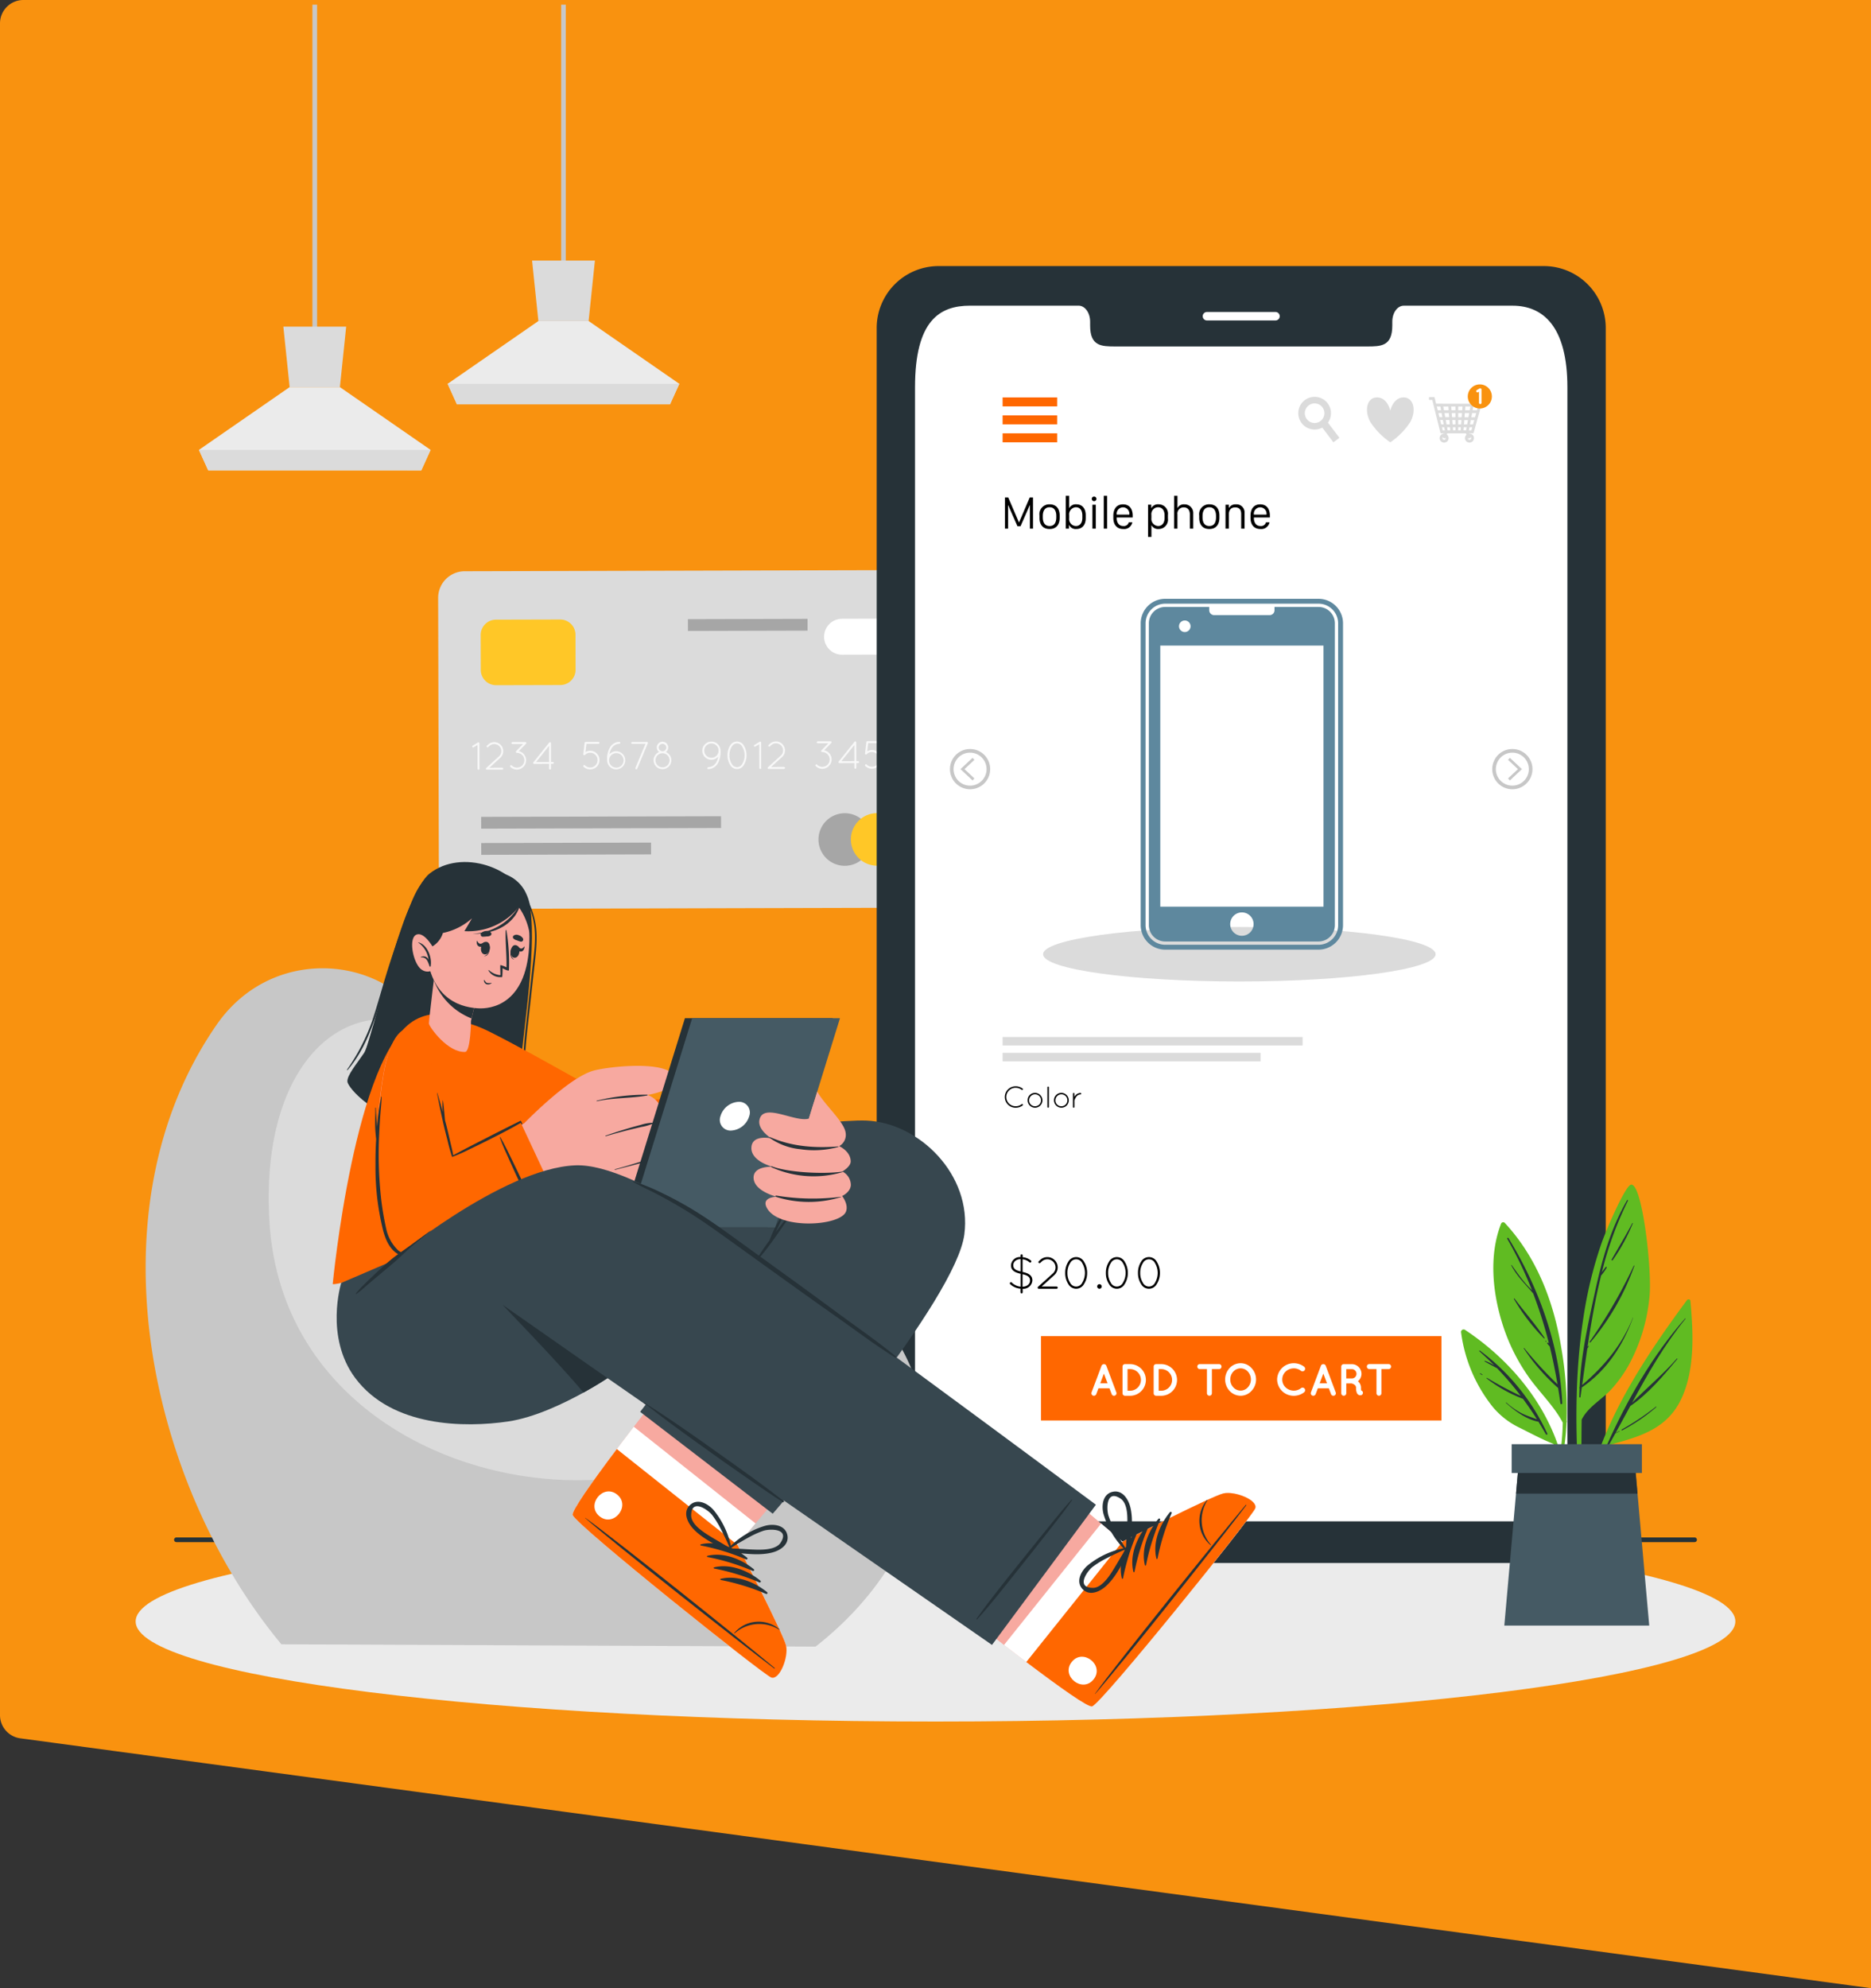 <svg xmlns="http://www.w3.org/2000/svg" xmlns:xlink="http://www.w3.org/1999/xlink" width="400" height="425" viewBox="0 0 400 425"><rect x="0" y="0" width="400" height="425" fill="#333333" stroke="none"/><defs><radialGradient id="a" cx="0.25" cy="0.75" r="0.5" gradientTransform="translate(0.002 0) rotate(90)" gradientUnits="objectBoundingBox"><stop offset="0.339" stop-color="#ffbd69"/><stop offset="1" stop-color="#f9920f"/></radialGradient></defs><path d="M0,5A5,5,0,0,1,5,0H400V425L4.331,371.585A5,5,0,0,1,0,366.63Z" fill="url(#a)"/><path d="M67.794,72.3h-1V1h1Z" fill="#c7c7c7"/><path d="M92.059,96.17l-1.992,4.377H44.515L42.529,96.17l19.393-13.42H72.665Z" fill="#ebebeb"/><path d="M74.011,69.819l-1.345,12.93H61.922l-1.345-12.93Z" fill="#dbdbdb"/><path d="M92.056,96.171l-1.992,4.378H44.513l-1.986-4.378Z" fill="#dbdbdb"/><path d="M120.967,58.179h-1V1h1Z" fill="#c7c7c7"/><path d="M145.232,82.046l-1.992,4.378H97.689L95.7,82.046,115.1,68.626h10.746Z" fill="#ebebeb"/><path d="M127.185,55.7l-1.346,12.93H115.1L113.751,55.7Z" fill="#dbdbdb"/><path d="M145.23,82.048l-1.991,4.378H97.687L95.7,82.048Z" fill="#dbdbdb"/><path d="M201.658,127.534l.155,60.371a6.11,6.11,0,0,1-6.091,6.129l-95.774.248a6.109,6.109,0,0,1-6.122-6.1l-.156-60.371a5.685,5.685,0,0,1,5.672-5.7l96.615-.251a5.686,5.686,0,0,1,5.7,5.67Z" fill="#dbdbdb"/><path d="M186.227,179.437a5.622,5.622,0,1,1-1.658-3.967A5.614,5.614,0,0,1,186.227,179.437Z" fill="#a6a6a6"/><path d="M193.152,179.419a5.622,5.622,0,1,1-1.657-3.969A5.62,5.62,0,0,1,193.152,179.419Z" fill="#ffc727"/><path d="M119.758,132.427l-13.731.035a3.271,3.271,0,0,0-3.262,3.278l.02,7.468a3.268,3.268,0,0,0,3.278,3.26l13.731-.035a3.269,3.269,0,0,0,3.261-3.278l-.019-7.468A3.269,3.269,0,0,0,119.758,132.427Z" fill="#ffc727"/><path d="M189.205,139.929l-9.171.024a3.841,3.841,0,1,1-.021-7.682l9.171-.026a3.842,3.842,0,0,1,.021,7.684Z" fill="#fff"/><path d="M102.082,159.249l-.83.489a.214.214,0,0,1-.1.034.207.207,0,0,1-.177-.1.205.205,0,0,1-.028-.076.18.18,0,0,1,.006-.08.2.2,0,0,1,.037-.072.2.2,0,0,1,.063-.049l1.132-.692a.211.211,0,0,1,.154-.015.208.208,0,0,1,.124.093.254.254,0,0,1,.026.151l.014,5.4a.205.205,0,0,1-.058.144.2.2,0,0,1-.066.044.208.208,0,0,1-.078.015.2.2,0,0,1-.2-.2Z" fill="#f8f8f8"/><path d="M103.942,164.166l2.74-2.485a1.528,1.528,0,0,0,.369-.51,1.509,1.509,0,0,0-1.384-2.116,1.532,1.532,0,0,0-1.024.389l-.285.262a.2.2,0,0,1-.142.047.2.2,0,0,1-.136-.062.2.2,0,0,1,0-.279l.286-.269a1.972,1.972,0,0,1,1.3-.5,1.922,1.922,0,0,1,1.76,2.69,1.954,1.954,0,0,1-.462.65l-2.347,2.131,2.781-.007a.206.206,0,0,1,0,.411l-3.276.008h-.033a.2.2,0,0,1-.083-.012.19.19,0,0,1-.069-.046.221.221,0,0,1-.058-.153A.217.217,0,0,1,103.942,164.166Z" fill="#f8f8f8"/><path d="M112.442,158.995l-1.516,1.567a2,2,0,0,1-.4,3.948,1.956,1.956,0,0,1-1.4-.584.2.2,0,0,1-.051-.068.2.2,0,0,1-.019-.081.21.21,0,0,1,.014-.083.218.218,0,0,1,.046-.07.221.221,0,0,1,.07-.047.213.213,0,0,1,.083-.014.2.2,0,0,1,.082.019.2.2,0,0,1,.067.049,1.574,1.574,0,1,0,1.111-2.691.216.216,0,0,1-.094-.022.232.232,0,0,1-.075-.061h-.007a.189.189,0,0,1-.047-.069.206.206,0,0,1,0-.164.181.181,0,0,1,.047-.069l1.457-1.507-2.251,0a.21.21,0,0,1-.21-.21.208.208,0,0,1,.21-.21l2.747-.007a.224.224,0,0,1,.081.015.21.21,0,0,1,.068.046.2.2,0,0,1,.046.068.205.205,0,0,1,.016.081.169.169,0,0,1-.025.093A.177.177,0,0,1,112.442,158.995Z" fill="#f8f8f8"/><path d="M117.39,163.287l-3.184.008h-.026a.175.175,0,0,1-.125-.042.18.18,0,0,1-.053-.06.21.21,0,0,1-.024-.077.193.193,0,0,1,.01-.079.184.184,0,0,1,.04-.069l3.392-4.242.008-.008a.19.19,0,0,1,.06-.053.209.209,0,0,1,.077-.024.2.2,0,0,1,.08.01.21.21,0,0,1,.069.041.252.252,0,0,1,.067.1c0,.017.009.025.009.034v.025l.01,4.031h.395a.2.2,0,1,1,0,.4H117.8V164.3a.207.207,0,0,1-.206.193.206.206,0,0,1-.141-.056.211.211,0,0,1-.065-.137Zm0-.4-.009-3.444-2.771,3.451Z" fill="#f8f8f8"/><path d="M124.759,163.894a.222.222,0,0,1-.046-.067.205.205,0,0,1-.017-.08.209.209,0,0,1,.063-.147.221.221,0,0,1,.07-.047.21.21,0,0,1,.232.047,1.576,1.576,0,1,0,0-2.226.206.206,0,0,1-.067.046.2.2,0,0,1-.08.016.2.2,0,0,1-.08-.016.206.206,0,0,1-.067-.046.131.131,0,0,1-.051-.067V161.3a.041.041,0,0,1-.007-.011.032.032,0,0,1,0-.014.167.167,0,0,1-.008-.067.353.353,0,0,0,.008-.042l.279-2.369a.183.183,0,0,1,.021-.089.19.19,0,0,1,.062-.067.2.2,0,0,1,.135-.05l2.739-.007a.188.188,0,0,1,.081.015.218.218,0,0,1,.068.045.2.2,0,0,1,.045.068.205.205,0,0,1,.016.081.188.188,0,0,1-.014.081.2.2,0,0,1-.045.07.21.21,0,0,1-.15.06l-2.563.006-.205,1.748a1.981,1.981,0,0,1,2.986,1.714,1.97,1.97,0,0,1-.575,1.413,2.039,2.039,0,0,1-1.41.582,1.981,1.981,0,0,1-.764-.145A2.008,2.008,0,0,1,124.759,163.894Z" fill="#f8f8f8"/><path d="M130.349,159.864a2.388,2.388,0,0,1,2.055-1.282.205.205,0,0,1,.211.192.221.221,0,0,1-.2.22,1.99,1.99,0,0,0-1.712,1.07,3.856,3.856,0,0,0-.417,1.177,1.934,1.934,0,1,1-.483,1.346,2.814,2.814,0,0,1-.018-.389A4.851,4.851,0,0,1,130.349,159.864Zm-.136,2.688a.443.443,0,0,0,.017.108.134.134,0,0,1-.007.06,1.55,1.55,0,1,0-.01-.2Z" fill="#f8f8f8"/><path d="M135.835,164.159,138,159l-2.84.007a.2.2,0,0,1,0-.4l3.108-.009a.225.225,0,0,1,.126.008.222.222,0,0,1,.11.125.206.206,0,0,1,.017.068.174.174,0,0,1-.033.11l-2.263,5.415a.2.2,0,0,1-.073.089.21.21,0,0,1-.111.037.163.163,0,0,1-.084-.017.22.22,0,0,1-.11-.111A.224.224,0,0,1,135.835,164.159Z" fill="#f8f8f8"/><path d="M141.629,158.55a1.222,1.222,0,0,1,1.168.839,1.22,1.22,0,0,1-.44,1.368,1.9,1.9,0,1,1-1.453,0,1.241,1.241,0,0,1-.49-.99,1.213,1.213,0,0,1,.092-.465,1.215,1.215,0,0,1,.657-.659A1.222,1.222,0,0,1,141.629,158.55Zm.014,5.476a1.5,1.5,0,0,0,1.471-1.8,1.5,1.5,0,0,0-.413-.769,1.5,1.5,0,0,0-2.565,1.071,1.483,1.483,0,0,0,.114.576,1.5,1.5,0,0,0,.816.812A1.519,1.519,0,0,0,141.643,164.026Zm-.009-3.423a.837.837,0,0,0,.821-.833.819.819,0,0,0-1.634,0,.83.83,0,0,0,.813.825Z" fill="#f8f8f8"/><path d="M152.081,158.523a1.931,1.931,0,0,1,1.937,1.712c.009.016.009.025.017.042.009.159.018.327.018.5a4.869,4.869,0,0,1-.556,2.345,2.434,2.434,0,0,1-2.055,1.282h-.009a.187.187,0,0,1-.078-.011.206.206,0,0,1-.068-.041.2.2,0,0,1-.047-.064.2.2,0,0,1-.018-.077.215.215,0,0,1,.057-.15.209.209,0,0,1,.145-.068,2,2,0,0,0,1.712-1.072,3.73,3.73,0,0,0,.417-1.176,1.947,1.947,0,0,1-3.238-.469,1.946,1.946,0,0,1,1.767-2.753Zm1.543,1.927a1.534,1.534,0,0,0-1.832-1.5,1.534,1.534,0,1,0,.886,2.924,1.523,1.523,0,0,0,.945-1.419Z" fill="#f8f8f8"/><path d="M155.53,161.454a3.727,3.727,0,0,1,.557-2.059,1.666,1.666,0,0,1,2.94-.008,3.821,3.821,0,0,1,.577,2.056,3.769,3.769,0,0,1-.567,2.051,1.659,1.659,0,0,1-2.939.008A3.691,3.691,0,0,1,155.53,161.454Zm.411,0a3.333,3.333,0,0,0,.5,1.821,1.262,1.262,0,0,0,.463.514,1.252,1.252,0,0,0,1.789-.519,3.547,3.547,0,0,0-.01-3.645,1.251,1.251,0,0,0-2.251.005,3.324,3.324,0,0,0-.491,1.822Z" fill="#f8f8f8"/><path d="M162.315,159.093l-.83.489a.2.2,0,0,1-.1.033.191.191,0,0,1-.1-.026.2.2,0,0,1-.075-.073.189.189,0,0,1-.028-.076.2.2,0,0,1,.042-.152.2.2,0,0,1,.063-.05l1.133-.691a.211.211,0,0,1,.154-.016.217.217,0,0,1,.123.093.235.235,0,0,1,.025.151l.014,5.4a.194.194,0,0,1-.057.143.2.2,0,0,1-.065.044.208.208,0,0,1-.078.015.2.2,0,0,1-.142-.059.2.2,0,0,1-.061-.141Z" fill="#f8f8f8"/><path d="M164.174,164.01l2.741-2.485a1.537,1.537,0,0,0,.369-.51,1.517,1.517,0,0,0-2.408-1.728l-.285.261a.195.195,0,0,1-.145.058.192.192,0,0,1-.078-.017.188.188,0,0,1-.065-.046.2.2,0,0,1-.043-.067.215.215,0,0,1-.013-.079.191.191,0,0,1,.019-.078.2.2,0,0,1,.047-.064l.285-.27a1.968,1.968,0,0,1,1.3-.5,1.923,1.923,0,0,1,1.3,3.339l-2.346,2.131,2.779-.007a.205.205,0,0,1,.194.205.208.208,0,0,1-.056.142.205.205,0,0,1-.138.064l-3.276.009h-.033a.2.2,0,0,1-.083-.012.2.2,0,0,1-.069-.047.219.219,0,0,1,.006-.3Z" fill="#f8f8f8"/><path d="M177.713,158.827l-1.517,1.565a1.986,1.986,0,0,1,1.009,3.358,2,2,0,0,1-1.41.592,1.965,1.965,0,0,1-1.4-.585.211.211,0,0,1-.05-.068.206.206,0,0,1-.02-.081.2.2,0,0,1,.015-.083.2.2,0,0,1,.046-.07.21.21,0,0,1,.152-.061.209.209,0,0,1,.15.069,1.574,1.574,0,1,0,1.11-2.691.216.216,0,0,1-.168-.084h-.009a.2.2,0,0,1-.046-.069.211.211,0,0,1-.017-.082.206.206,0,0,1,.017-.081.218.218,0,0,1,.046-.07l1.459-1.507-2.252.006a.21.21,0,0,1-.21-.21.208.208,0,0,1,.21-.21l2.746-.007a.22.22,0,0,1,.081.015.228.228,0,0,1,.069.045.211.211,0,0,1,.045.069.2.2,0,0,1,.016.08.169.169,0,0,1-.025.093A.191.191,0,0,1,177.713,158.827Z" fill="#f8f8f8"/><path d="M182.66,163.113l-3.183.009h-.026a.185.185,0,0,1-.126-.042.192.192,0,0,1-.076-.137.2.2,0,0,1,.009-.08.211.211,0,0,1,.041-.069l3.391-4.241.009-.009a.192.192,0,0,1,.061-.052.191.191,0,0,1,.224.027.266.266,0,0,1,.068.1c0,.017.008.025.008.033v.026l.011,4.032h.394a.2.2,0,0,1,.143.059.2.2,0,0,1,0,.284.2.2,0,0,1-.143.06h-.394v1.007a.2.2,0,0,1-.017.079.2.2,0,0,1-.046.066.2.2,0,0,1-.067.043.194.194,0,0,1-.079.014.2.2,0,0,1-.142-.059.2.2,0,0,1-.06-.141Zm0-.4-.009-3.443-2.771,3.45Z" fill="#f8f8f8"/><path d="M184.994,163.737a.2.2,0,0,1-.064-.147.2.2,0,0,1,.017-.08.208.208,0,0,1,.047-.067.214.214,0,0,1,.069-.046.21.21,0,0,1,.082-.016.2.2,0,0,1,.081.016.218.218,0,0,1,.07.046,1.574,1.574,0,1,0-.006-2.225.191.191,0,0,1-.067.046.194.194,0,0,1-.159,0,.192.192,0,0,1-.067-.046.128.128,0,0,1-.051-.066v-.009a.028.028,0,0,1-.008-.011.034.034,0,0,1,0-.014.154.154,0,0,1-.009-.067.313.313,0,0,0,.009-.042l.279-2.369a.177.177,0,0,1,.084-.156.188.188,0,0,1,.134-.05l2.738-.008a.229.229,0,0,1,.082.015.21.21,0,0,1,.068.046.2.2,0,0,1,.046.068.2.2,0,0,1,.015.081.185.185,0,0,1-.014.081.188.188,0,0,1-.045.069.19.19,0,0,1-.069.046.2.2,0,0,1-.081.014l-2.562.007-.206,1.747a1.992,1.992,0,0,1,1-.271,1.992,1.992,0,0,1,1.412,3.4,2.04,2.04,0,0,1-1.41.584,1.99,1.99,0,0,1-1.413-.573Z" fill="#f8f8f8"/><path d="M190.584,159.708a2.385,2.385,0,0,1,2.054-1.282.2.2,0,0,1,.145.054.206.206,0,0,1,.066.139.219.219,0,0,1-.2.219,1.989,1.989,0,0,0-1.712,1.071,3.8,3.8,0,0,0-.417,1.177,1.933,1.933,0,1,1-.484,1.344,2.809,2.809,0,0,1-.018-.389A4.851,4.851,0,0,1,190.584,159.708Zm-.136,2.688a.337.337,0,0,0,.018.109.109.109,0,0,1-.01.059,1.578,1.578,0,1,0-.008-.2Z" fill="#f8f8f8"/><path d="M154.149,174.481l-51.282.133.007,2.52L154.155,177Z" fill="#a6a6a6"/><path d="M139.186,180.116l-36.305.094.006,2.52,36.306-.094Z" fill="#a6a6a6"/><path d="M172.644,132.29l-25.576.067.007,2.519,25.576-.066Z" fill="#a6a6a6"/><path d="M362.282,329.648H37.719a.5.5,0,1,1,0-1H362.282a.5.5,0,0,1,0,1Z" fill="#263238"/><path d="M200,368c94.441,0,171-9.584,171-21.406s-76.559-21.407-171-21.407S29,334.772,29,346.6,105.559,368,200,368Z" fill="#ebebeb"/><path d="M343.291,70.233V320.757a13.253,13.253,0,0,1-13.125,13.357H200.545a13.251,13.251,0,0,1-13.118-13.357V70.233a13.24,13.24,0,0,1,13.118-13.356H330.166a13.24,13.24,0,0,1,13.125,13.356Z" fill="#263238"/><path d="M335.092,82.809v229.7c0,7.02-5.259,12.7-11.743,12.7H207.382c-6.5,0-11.758-5.685-11.758-12.7V82.809c0-14.309,5.26-17.467,11.758-17.467h23.227c1.348,0,2.449,1.527,2.449,3.423v.819c0,4.46,2.438,4.474,5.44,4.474H292.22c3.014,0,5.437-.014,5.437-4.474v-.815c0-1.9,1.09-3.423,2.451-3.423h23.241C329.833,65.339,335.092,69.707,335.092,82.809Z" fill="#fff"/><path d="M272.685,68.5H258.032a.9.9,0,1,1,0-1.81h14.653a.9.9,0,0,1,0,1.81Z" fill="#fff"/><path d="M226.015,84.952H214.349v1.919h11.666Z" fill="#ff6700"/><path d="M226.015,88.79H214.349v1.919h11.666Z" fill="#ff6700"/><path d="M226.015,92.628H214.349v1.919h11.666Z" fill="#ff6700"/><path d="M282.424,88.4l-1.28.97,3.926,5.18,1.281-.97Z" fill="#dbdbdb"/><path d="M283.827,86.2a3.494,3.494,0,1,1-1.025-.9A3.491,3.491,0,0,1,283.827,86.2Z" fill="#dbdbdb"/><path d="M282.712,87.056a2.092,2.092,0,1,1-.613-.539A2.088,2.088,0,0,1,282.712,87.056Z" fill="#fff"/><path d="M301.5,90.216a15.6,15.6,0,0,1-4.268,4.333,15.518,15.518,0,0,1-4.262-4.333c-1.417-2.6-.635-5.265,1.4-5.265,2.272,0,2.86,2.834,2.86,2.834s.6-2.834,2.859-2.834C302.129,84.95,302.919,87.615,301.5,90.216Z" fill="#dbdbdb"/><path d="M315.02,92.622h-7.044L306.2,85.486h-.7v-.6h1.176l.351,1.411,9.739.008Zm-6.573-.6h6.114l1.411-5.113-8.8-.008Z" fill="#dbdbdb"/><path d="M313.88,93.77l-.487-1.157h-4l-.389,1.137-.571-.2.532-1.545H313.8l.642,1.526Z" fill="#dbdbdb"/><path d="M315.935,87.692h-8.8v.6h8.8Z" fill="#dbdbdb"/><path d="M315.566,89.812l-7.958-.035v-.6l7.958.035Z" fill="#dbdbdb"/><path d="M315.148,90.725h-7.21v.6h7.21Z" fill="#dbdbdb"/><path d="M311.751,86.629h-.6v5.69h.6Z" fill="#dbdbdb"/><path d="M312.7,86.605l-.452,5.691.6.048.452-5.691Z" fill="#dbdbdb"/><path d="M314.423,86.577l-1.047,5.688.594.109,1.048-5.687Z" fill="#dbdbdb"/><path d="M310.223,86.605l-.6.048.457,5.692.6-.048Z" fill="#dbdbdb"/><path d="M308.5,86.575l-.6.109,1.048,5.693.6-.109Z" fill="#dbdbdb"/><path d="M314.155,94.616a.963.963,0,1,1,.681-.282A.961.961,0,0,1,314.155,94.616Zm0-1.323a.359.359,0,1,0,.359.359.36.36,0,0,0-.359-.358Z" fill="#dbdbdb"/><path d="M308.74,94.616a.964.964,0,1,1,.68-.283A.965.965,0,0,1,308.74,94.616Zm0-1.323a.359.359,0,1,0,.137.69.357.357,0,0,0,.221-.331.358.358,0,0,0-.1-.253.362.362,0,0,0-.253-.105Z" fill="#dbdbdb"/><path d="M318.947,84.738a2.575,2.575,0,1,1-.2-.986A2.579,2.579,0,0,1,318.947,84.738Z" fill="#f9920f"/><path d="M316.729,83.264v2.847a.268.268,0,0,1-.27.265.263.263,0,0,1-.189-.077.258.258,0,0,1-.077-.189V83.735l-.193.111a.245.245,0,0,1-.136.039.271.271,0,0,1-.159-.057.264.264,0,0,1-.094-.14.27.27,0,0,1,.113-.3l.594-.352c.005,0,.016,0,.02-.01a.067.067,0,0,1,.024-.014.065.065,0,0,1,.029,0,.029.029,0,0,1,.02-.006.079.079,0,0,1,.034,0h.053a.025.025,0,0,0,.018,0,.048.048,0,0,1,.029.01.033.033,0,0,1,.02,0c.014.009.019.015.028.015a.11.11,0,0,0,.02.014c.005,0,.015.01.02.015s.013.015.019.019a.078.078,0,0,1,.015.02l.018.019.005.01s.005.009.005.014a.046.046,0,0,1,.01.025c0,.009,0,.019.01.023a.213.213,0,0,0,0,.025.053.053,0,0,0,0,.018.033.033,0,0,0,.008.016Z" fill="#fff"/><path d="M278.48,221.672H214.349v1.814H278.48Z" fill="#dbdbdb"/><path d="M269.5,225.061H214.349v1.815H269.5Z" fill="#dbdbdb"/><path d="M207.916,166.825l-2.576-2.412L207.916,162l.4.425-2.12,1.987,2.12,1.987Z" fill="#c7c7c7"/><path d="M207.393,168.712a4.3,4.3,0,1,1,3.039-1.26A4.305,4.305,0,0,1,207.393,168.712Zm0-7.821a3.525,3.525,0,1,0,2.489,1.032A3.521,3.521,0,0,0,207.393,160.891Z" fill="#c7c7c7"/><path d="M322.8,166.825l-.4-.426,2.121-1.986-2.121-1.987.4-.426,2.575,2.412Z" fill="#c7c7c7"/><path d="M323.325,168.712a4.3,4.3,0,1,1,3.041-1.26A4.3,4.3,0,0,1,323.325,168.712Zm0-7.821a3.525,3.525,0,1,0,2.491,1.032A3.513,3.513,0,0,0,323.325,160.891Z" fill="#c7c7c7"/><path d="M218.4,268.12a.244.244,0,0,1,.089.018.237.237,0,0,1,.127.127.243.243,0,0,1,.017.089v.389a3.151,3.151,0,0,1,1.721.677.259.259,0,0,1,.1.093.266.266,0,0,1,.039.128.245.245,0,0,1-.076.173.248.248,0,0,1-.175.069.235.235,0,0,1-.174-.068,2.763,2.763,0,0,0-1.449-.628v2.706c1.469.311,2.088.86,2.088,1.807a1.905,1.905,0,0,1-2.07,1.79v.753a.23.23,0,0,1-.068.165.232.232,0,0,1-.33,0,.231.231,0,0,1-.068-.165v-.771a3.644,3.644,0,0,1-2.175-.934.254.254,0,0,1-.077-.089.245.245,0,0,1-.029-.115.25.25,0,0,1,.074-.168.258.258,0,0,1,.168-.073.243.243,0,0,1,.093.016.235.235,0,0,1,.08.052,3.124,3.124,0,0,0,1.885.879v-2.758c-1.45-.319-2.049-.85-2.049-1.817a1.883,1.883,0,0,1,2.03-1.749v-.367a.234.234,0,0,1,.233-.229Zm-.213,3.672v-2.638c-.938.02-1.556.58-1.556,1.276C216.628,271.087,216.937,271.492,218.184,271.792Zm.425.589v2.668c.966-.02,1.6-.579,1.6-1.315C220.2,273.068,219.865,272.662,218.609,272.381Z"/><path d="M221.925,275.068l3.16-2.851a1.721,1.721,0,0,0,.065-2.516,1.74,1.74,0,0,0-1.224-.508,1.758,1.758,0,0,0-1.18.445l-.329.3a.224.224,0,0,1-.077.059.249.249,0,0,1-.094.022.255.255,0,0,1-.1-.018.259.259,0,0,1-.08-.055.239.239,0,0,1-.063-.179.236.236,0,0,1,.09-.166l.329-.312a2.27,2.27,0,0,1,1.5-.569,2.211,2.211,0,0,1,1.478,3.846l-2.706,2.445h3.2a.238.238,0,0,1,.091.018.241.241,0,0,1,.077.053.226.226,0,0,1,.05.079.236.236,0,0,1-.218.325h-3.808a.22.22,0,0,1-.1-.014.214.214,0,0,1-.079-.054.254.254,0,0,1,.01-.348Z"/><path d="M227.733,272.1a4.3,4.3,0,0,1,.647-2.367,1.917,1.917,0,0,1,3.382,0,4.386,4.386,0,0,1,.657,2.367,4.325,4.325,0,0,1-.657,2.358,1.909,1.909,0,0,1-3.382,0A4.247,4.247,0,0,1,227.733,272.1Zm.473,0a3.842,3.842,0,0,0,.569,2.1,1.44,1.44,0,0,0,2.592,0,4.087,4.087,0,0,0,0-4.194,1.44,1.44,0,0,0-2.592,0A3.832,3.832,0,0,0,228.206,272.1Z"/><path d="M235.048,274.517a.483.483,0,1,1-.484.483.488.488,0,0,1,.036-.185.48.48,0,0,1,.1-.158.483.483,0,0,1,.343-.14Z"/><path d="M236.43,272.1a4.317,4.317,0,0,1,.647-2.367,1.917,1.917,0,0,1,3.383,0,4.386,4.386,0,0,1,.657,2.367,4.317,4.317,0,0,1-.657,2.358,1.909,1.909,0,0,1-3.383,0A4.247,4.247,0,0,1,236.43,272.1Zm.474,0a3.842,3.842,0,0,0,.569,2.1,1.44,1.44,0,0,0,2.591,0,4.081,4.081,0,0,0,0-4.194,1.44,1.44,0,0,0-2.591,0A3.832,3.832,0,0,0,236.9,272.1Z"/><path d="M243.292,272.1a4.309,4.309,0,0,1,.648-2.367,1.916,1.916,0,0,1,3.381,0,4.378,4.378,0,0,1,.658,2.367,4.326,4.326,0,0,1-.658,2.358,1.907,1.907,0,0,1-3.381,0A4.248,4.248,0,0,1,243.292,272.1Zm.473,0a3.825,3.825,0,0,0,.571,2.1,1.439,1.439,0,0,0,2.59,0,4.081,4.081,0,0,0,0-4.194,1.439,1.439,0,0,0-2.59,0A3.834,3.834,0,0,0,243.765,272.1Z"/><path d="M217.166,232.208a2.4,2.4,0,0,1,1.458.5.146.146,0,0,1,.042.047.177.177,0,0,1,.02.06.169.169,0,0,1-.006.063.164.164,0,0,1-.03.055.142.142,0,0,1-.045.043.137.137,0,0,1-.058.022.153.153,0,0,1-.117-.032,2.052,2.052,0,0,0-1.264-.438,1.973,1.973,0,1,0,0,3.944,1.917,1.917,0,0,0,1.252-.438.168.168,0,0,1,.057-.028.154.154,0,0,1,.064,0,.158.158,0,0,1,.059.023.149.149,0,0,1,.045.045.169.169,0,0,1,.032.055.145.145,0,0,1,.007.062.16.16,0,0,1-.018.061.168.168,0,0,1-.04.048,2.386,2.386,0,0,1-1.458.49,2.3,2.3,0,0,1-1.657-.648,2.288,2.288,0,0,1,0-3.279,2.291,2.291,0,0,1,1.657-.649Z"/><path d="M221.2,233.626a1.582,1.582,0,1,1-1.5,1.579,1.544,1.544,0,0,1,1.5-1.579Zm0,2.849a1.276,1.276,0,1,0-.966-1.99,1.283,1.283,0,0,0-.22.72,1.237,1.237,0,0,0,1.186,1.27Z"/><path d="M223.924,232.428a.156.156,0,0,1,.046-.112.159.159,0,0,1,.224,0,.16.16,0,0,1,.046.112v4.2a.158.158,0,0,1-.27.111.155.155,0,0,1-.046-.111Z"/><path d="M226.83,233.626a1.581,1.581,0,1,1-1.495,1.579,1.546,1.546,0,0,1,1.495-1.579Zm0,2.849a1.276,1.276,0,1,0-.966-1.99,1.283,1.283,0,0,0-.22.72,1.235,1.235,0,0,0,1.186,1.27Z"/><path d="M229.382,233.787a.157.157,0,0,1,.012-.06.154.154,0,0,1,.035-.052.169.169,0,0,1,.053-.033.156.156,0,0,1,.061-.01.144.144,0,0,1,.058.013.136.136,0,0,1,.048.034.138.138,0,0,1,.032.05.165.165,0,0,1,.01.058v.7a.41.41,0,0,1,.046-.078,1.518,1.518,0,0,1,1.263-.773.155.155,0,0,1,.156.155.157.157,0,0,1-.156.156,1.136,1.136,0,0,0-.915.516,2.832,2.832,0,0,0-.381.734.1.1,0,0,0-.013.052v1.386a.152.152,0,0,1-.209.145.153.153,0,0,1-.053-.033.16.16,0,0,1-.035-.051.158.158,0,0,1-.012-.061Z"/><path d="M308.169,285.617H222.55v18.03h85.619Z" fill="#ff6700"/><path d="M237.189,296.765H234.84l-.473,1.256a.545.545,0,0,1-.5.339.609.609,0,0,1-.184-.029.549.549,0,0,1-.318-.7l2.136-5.691a.566.566,0,0,1,.822-.251.53.53,0,0,1,.2.251l2.137,5.691a.532.532,0,0,1-.5.729.522.522,0,0,1-.3-.091.514.514,0,0,1-.193-.248Zm-.4-1.063-.783-2.077-.784,2.077Z" fill="#fff"/><path d="M239.982,297.828v-5.7a.516.516,0,0,1,.039-.205.526.526,0,0,1,.288-.288.511.511,0,0,1,.2-.039h1.141a3.385,3.385,0,0,1,0,6.769h-1.141a.527.527,0,0,1-.2-.041.537.537,0,0,1-.173-.116.512.512,0,0,1-.115-.175A.548.548,0,0,1,239.982,297.828Zm1.074-.545h.6a2.31,2.31,0,0,0,0-4.619h-.6Z" fill="#fff"/><path d="M246.641,297.828v-5.7a.533.533,0,0,1,.038-.205.5.5,0,0,1,.115-.173.518.518,0,0,1,.174-.115.507.507,0,0,1,.2-.039h1.141a3.385,3.385,0,0,1,0,6.769h-1.141a.527.527,0,0,1-.2-.041.552.552,0,0,1-.174-.116.53.53,0,0,1-.114-.174A.519.519,0,0,1,246.641,297.828Zm1.073-.545h.6a2.31,2.31,0,0,0,0-4.619h-.6Z" fill="#fff"/><path d="M260.626,292.665h-1.537v5.16a.528.528,0,0,1-.038.2.525.525,0,0,1-.493.328.549.549,0,0,1-.2-.04.542.542,0,0,1-.173-.116.534.534,0,0,1-.115-.173.521.521,0,0,1-.04-.2v-5.16H256.5a.539.539,0,0,1-.531-.545.527.527,0,0,1,.038-.2.526.526,0,0,1,.288-.288.513.513,0,0,1,.2-.039h4.124a.521.521,0,0,1,.2.04.532.532,0,0,1,.289.288.544.544,0,0,1-.489.748Z" fill="#fff"/><path d="M267.554,292.436a3.548,3.548,0,0,1,0,4.89,3.159,3.159,0,0,1-2.308,1.034,3.265,3.265,0,0,1-2.368-1.034,3.6,3.6,0,0,1,0-4.89,3.221,3.221,0,0,1,2.368-1.034,3.125,3.125,0,0,1,2.308,1.034Zm-.125,2.445a2.506,2.506,0,0,0-.657-1.692,2.078,2.078,0,0,0-2.382-.509,2.129,2.129,0,0,0-.711.509,2.458,2.458,0,0,0-.657,1.692,2.413,2.413,0,0,0,.657,1.681,2.066,2.066,0,0,0,3.093,0A2.461,2.461,0,0,0,267.429,294.881Z" fill="#fff"/><path d="M273.034,294.881a3.55,3.55,0,0,1,3.548-3.479,3.612,3.612,0,0,1,2.232.754.555.555,0,0,1-.27.98.56.56,0,0,1-.406-.1,2.414,2.414,0,0,0-1.556-.532,2.562,2.562,0,0,0-1.739.7,2.35,2.35,0,0,0,0,3.363,2.56,2.56,0,0,0,1.739.7,2.434,2.434,0,0,0,1.556-.531.549.549,0,0,1,.878.511.569.569,0,0,1-.2.368,3.619,3.619,0,0,1-2.232.754,3.539,3.539,0,0,1-3.548-3.483Z" fill="#fff"/><path d="M284.09,296.765h-2.347l-.475,1.256a.538.538,0,0,1-.5.339.6.6,0,0,1-.183-.029.55.55,0,0,1-.32-.7l2.137-5.691a.537.537,0,0,1,.512-.339.538.538,0,0,1,.31.088.524.524,0,0,1,.2.251l2.136,5.691a.531.531,0,0,1-.5.729.518.518,0,0,1-.493-.339ZM283.7,295.7l-.783-2.077-.783,2.077Z" fill="#fff"/><path d="M291.355,297.558a.519.519,0,0,1,.027.207.541.541,0,0,1-.184.366.544.544,0,0,1-.181.1.956.956,0,0,1-.213.028H290.8a.707.707,0,0,1-.377-.106.958.958,0,0,1-.312-.339,2.606,2.606,0,0,1-.2-1.16.815.815,0,0,0-.116-.414.882.882,0,0,0-.29-.28,1.842,1.842,0,0,0-.545-.234h-1.14v2.1a.54.54,0,0,1-.044.206.527.527,0,0,1-.118.173.536.536,0,0,1-.176.115.543.543,0,0,1-.207.038.53.53,0,0,1-.2-.04.535.535,0,0,1-.288-.288.549.549,0,0,1-.04-.2v-5.7a.508.508,0,0,1,.039-.2.517.517,0,0,1,.115-.174.5.5,0,0,1,.173-.115.533.533,0,0,1,.2-.038H289a2.069,2.069,0,0,1,2.069,2.077,2.053,2.053,0,0,1-.754,1.585,1.512,1.512,0,0,1,.338.358,1.83,1.83,0,0,1,.319,1.043,2.43,2.43,0,0,0,.038.571.514.514,0,0,1,.348.33ZM290,293.673a.994.994,0,0,0-.612-.928.993.993,0,0,0-.383-.077h-1.19v1.991h1.19a.992.992,0,0,0,1-.983Z" fill="#fff"/><path d="M296.867,292.665h-1.536v5.16a.528.528,0,0,1-.038.2.55.55,0,0,1-.115.174.518.518,0,0,1-.174.115.511.511,0,0,1-.2.039.545.545,0,0,1-.2-.04.532.532,0,0,1-.328-.492v-5.16h-1.527a.538.538,0,0,1-.532-.545.528.528,0,0,1,.038-.2.521.521,0,0,1,.289-.289.53.53,0,0,1,.2-.038h4.124a.521.521,0,0,1,.2.04.532.532,0,0,1,.289.288.544.544,0,0,1-.49.748Z" fill="#fff"/><path d="M306.917,203.981c0,3.217-18.785,5.825-41.958,5.825S223,207.2,223,203.981s18.786-5.824,41.959-5.824S306.917,200.764,306.917,203.981Z" fill="#dbdbdb"/><path d="M281.895,128H249.1a5.248,5.248,0,0,0-5.232,5.233v64.534A5.248,5.248,0,0,0,249.1,203h32.791a5.248,5.248,0,0,0,5.233-5.233V133.233A5.249,5.249,0,0,0,281.895,128Zm4.186,69.767a4.191,4.191,0,0,1-4.186,4.187H249.1a4.191,4.191,0,0,1-4.186-4.187V133.233a4.192,4.192,0,0,1,4.186-4.187h32.791a4.191,4.191,0,0,1,4.186,4.187Z" fill="#5e889e"/><path d="M281.895,129.744h-9.419v.7a1.043,1.043,0,0,1-1.045,1.047H259.57a1.046,1.046,0,0,1-1.047-1.047v-.7H249.1a3.492,3.492,0,0,0-3.487,3.489v64.533a3.492,3.492,0,0,0,3.487,3.489h32.791a3.492,3.492,0,0,0,3.488-3.489V133.233A3.493,3.493,0,0,0,281.895,129.744Zm-28.6,2.893a1.235,1.235,0,1,1-1.235,1.235A1.236,1.236,0,0,1,253.291,132.637Zm12.209,67.4a2.5,2.5,0,1,1,2.5-2.5A2.5,2.5,0,0,1,265.5,200.036Zm17.441-6.222H248.058V138h34.883Z" fill="#5e889e"/><path d="M215.514,113v-5.029h.019l1.988,4.516h.659l1.982-4.516h.025V113h.659v-6.66h-.7l-2.285,5.337h-.019l-2.29-5.337h-.7V113Zm8.877-5.195a2.111,2.111,0,0,0-2.163,2.407v.459c0,1.44.7,2.412,2.163,2.412s2.158-.981,2.158-2.412v-.459C226.549,108.786,225.851,107.805,224.391,107.805Zm0,.63c1.059,0,1.435.844,1.435,1.86v.3c0,1.04-.376,1.85-1.435,1.85s-1.451-.815-1.451-1.85v-.3C222.94,109.274,223.331,108.435,224.391,108.435Zm5.7,4.648c1.255,0,2.026-.85,2.026-2.319v-.65c0-1.372-.713-2.309-2-2.309a1.563,1.563,0,0,0-1.523.815h-.02v-2.637h-.718V113h.679v-.8h.02A1.539,1.539,0,0,0,230.089,113.083Zm-.083-.64a1.489,1.489,0,0,1-1.431-1.674v-.635a1.509,1.509,0,0,1,1.431-1.7c.854,0,1.387.629,1.387,1.762v.518C231.393,111.848,230.816,112.443,230.006,112.443Zm3.54.557h.718v-5.112h-.718Zm-.132-6.367a.491.491,0,1,0,.483-.488A.484.484,0,0,0,233.414,106.633ZM235.973,113h.717v-7.017h-.717Zm4.179.083a1.783,1.783,0,0,0,1.934-1.44h-.757a1.082,1.082,0,0,1-1.182.8c-.986,0-1.406-.8-1.406-1.679v-.142h3.418v-.4c0-1.421-.679-2.412-2.07-2.412s-2.07,1.025-2.07,2.422v.488C238.019,112.092,238.712,113.083,240.152,113.083ZM238.741,110v-.015a1.361,1.361,0,1,1,2.7,0V110Zm8.95,3.081a1.99,1.99,0,0,0,2-2.261v-.752a2,2,0,0,0-1.962-2.265,1.613,1.613,0,0,0-1.582.815h-.02v-.737h-.684v6.889h.718v-2.485h.02A1.589,1.589,0,0,0,247.691,113.083Zm-.1-.64a1.517,1.517,0,0,1-1.436-1.684v-.669a1.463,1.463,0,0,1,1.416-1.655c.86,0,1.4.62,1.4,1.733v.537C248.971,111.867,248.39,112.443,247.594,112.443Zm3.413.557h.718v-3.042a1.317,1.317,0,0,1,1.367-1.494c.859,0,1.289.62,1.289,1.474V113h.723v-3.2a1.854,1.854,0,0,0-1.9-1.992,1.5,1.5,0,0,0-1.45.776h-.024v-2.6h-.718Zm7.534-5.195a2.111,2.111,0,0,0-2.163,2.407v.459c0,1.44.7,2.412,2.163,2.412s2.158-.981,2.158-2.412v-.459C260.7,108.786,260,107.805,258.541,107.805Zm0,.63c1.06,0,1.436.844,1.436,1.86v.3c0,1.04-.376,1.85-1.436,1.85s-1.45-.815-1.45-1.85v-.3C257.091,109.274,257.481,108.435,258.541,108.435ZM262,113h.718v-3.071c0-.923.473-1.465,1.343-1.465s1.294.483,1.294,1.4V113h.722v-3.4a1.72,1.72,0,0,0-1.846-1.792,1.6,1.6,0,0,0-1.494.776h-.019v-.693H262Zm7.481.083a1.782,1.782,0,0,0,1.933-1.44h-.757a1.082,1.082,0,0,1-1.181.8c-.987,0-1.407-.8-1.407-1.679v-.142h3.418v-.4c0-1.421-.678-2.412-2.07-2.412s-2.07,1.025-2.07,2.422v.488C267.345,112.092,268.038,113.083,269.479,113.083ZM268.067,110v-.015a1.361,1.361,0,1,1,2.7,0V110Z"/><path d="M60.159,351.49l114.21.492c27.76-21.793,30.627-54.082,10.823-73.653-11.983-11.838-27.206-9.45-41.7-11.333-.014,0-.028-.007-.041-.007a42.729,42.729,0,0,1-14.7-4.313c-14.922-7.871-23.335-26.438-35.889-42.056q-2.348-2.94-4.917-5.7c-10.324-11.025-30.872-11.379-41.619,4.115C19.017,258.407,31.531,317.005,60.159,351.49Z" fill="#c7c7c7"/><path d="M57.624,261.41c2.991,46.846,57.1,64.334,90.9,50.3,29.387-12.2,19.765-40.055-5.034-44.715-.014,0-.028-.007-.042-.007a42.73,42.73,0,0,1-14.7-4.313c-14.922-7.871-23.335-26.438-35.889-42.056C74.16,210.907,55.429,227.107,57.624,261.41Z" fill="#dbdbdb"/><path d="M164.876,358.583c-1.767-.645-41.683-32.543-42.437-34.721-.29-.825,4.016-6.907,9.43-14.109,1.167-1.556,2.385-3.156,3.629-4.773,8.067-10.507,16.871-21.472,16.871-21.472l26.764,21.258-17.608,20.885-3.862,4.59s9.82,19.045,10.389,21.523S166.643,359.231,164.876,358.583Z" fill="#f7a9a0"/><path d="M164.876,358.583c-1.768-.645-41.684-32.543-42.438-34.721-.348-1.005,6.082-9.777,13.06-18.882l26.027,20.671-3.862,4.591s9.819,19.045,10.389,21.522S166.643,359.231,164.876,358.583Z" fill="#fff"/><path d="M164.876,358.583c-1.767-.645-41.683-32.543-42.437-34.721-.29-.825,4.016-6.907,9.43-14.109l25.794,20.488s9.82,19.045,10.389,21.523S166.643,359.231,164.876,358.583Z" fill="#ff6700"/><path d="M165.579,356.529c-6.56-5.51-33.538-27.117-40.441-32.066-.056-.04-.086,0-.034.042,6.381,5.6,33.539,27,40.386,32.135C165.636,356.748,165.717,356.646,165.579,356.529Z" fill="#263238"/><path d="M166.633,348.278a6.878,6.878,0,0,0-5.308-1.565,6.663,6.663,0,0,0-4.351,2.377c-.03.04.042.1.078.064a7.956,7.956,0,0,1,9.511-.793.054.054,0,0,0,.077-.006.056.056,0,0,0-.007-.077Z" fill="#263238"/><path d="M159.727,332.981c-2.646-2.178-6.509-3.713-9.924-2.852-.132.033-.083.22.03.242a47.462,47.462,0,0,1,9.676,2.976.215.215,0,0,0,.265-.09.217.217,0,0,0-.047-.276Z" fill="#263238"/><path d="M161.15,335.439c-2.646-2.178-6.51-3.713-9.924-2.853-.132.034-.083.221.029.243a47.39,47.39,0,0,1,9.677,2.977.216.216,0,0,0,.294-.237A.218.218,0,0,0,161.15,335.439Z" fill="#263238"/><path d="M162.571,337.9c-2.646-2.179-6.509-3.713-9.924-2.853-.132.033-.083.221.029.243a47.45,47.45,0,0,1,9.677,2.976.215.215,0,0,0,.15,0,.212.212,0,0,0,.116-.094.215.215,0,0,0,.027-.147A.219.219,0,0,0,162.571,337.9Z" fill="#263238"/><path d="M164,340.355c-2.646-2.178-6.508-3.712-9.924-2.853-.132.034-.082.221.03.244a47.451,47.451,0,0,1,9.677,2.976.216.216,0,0,0,.266-.091.217.217,0,0,0-.049-.276Z" fill="#263238"/><path d="M131.922,319.47c-3.012-2.391-6.736,2.284-3.719,4.681S134.939,321.867,131.922,319.47Z" fill="#fff"/><path d="M168.329,328.149c-.457-2.207-3.043-2.474-4.812-1.974a17.991,17.991,0,0,0-7.907,4.9.1.1,0,0,0-.022.036.1.1,0,0,0,0,.042.1.1,0,0,0,.016.039.084.084,0,0,0,.032.027.418.418,0,0,0-.045.19.434.434,0,0,0,.047.19.421.421,0,0,0,.128.147.428.428,0,0,0,.181.073c2.961.2,6.1.792,9.037.078C166.7,331.486,168.764,330.236,168.329,328.149Zm-7.835,3.065c-1.458-.065-2.9-.2-4.365-.213a53.573,53.573,0,0,1,4.68-2.762,19.288,19.288,0,0,1,2.422-1.024c1.289-.419,5.707-.557,3.644,2.567-1.133,1.725-4.639,1.511-6.378,1.432Z" fill="#263238"/><path d="M148.167,326.753c2.045,2.221,4.98,3.48,7.556,4.955a.414.414,0,0,0,.379-.014.417.417,0,0,0,.212-.314.1.1,0,0,0,.041-.005.079.079,0,0,0,.035-.024.076.076,0,0,0,.02-.036.086.086,0,0,0,0-.042,17.99,17.99,0,0,0-3.846-8.469c-1.193-1.4-3.49-2.614-5.1-1.034C145.948,323.265,146.972,325.457,148.167,326.753Zm-.4-2.815c.025-3.746,3.62-1.176,4.459-.11a19.468,19.468,0,0,1,1.443,2.2,53.649,53.649,0,0,1,2.355,4.9c-1.22-.8-2.5-1.493-3.748-2.249-1.488-.906-4.522-2.675-4.509-4.737Z" fill="#263238"/><path d="M206.164,263.894c-1.834,13.9-36.1,54.032-40.061,58.635l-.9,1.048L136.857,301.8l.326-.421L162.144,268.7l-74.452-.438,28.267-21.975s2.294,1.322,7.061.627c16.431-2.4,53.476-7.729,62.212-7.377C196.5,240,207.847,251.139,206.164,263.894Z" fill="#37474f"/><path d="M171.108,256.557a33.084,33.084,0,0,0-2.575,3.3c-.882,1.157-1.779,2.3-2.659,3.46l-.026.034c.155-.339.311-.679.471-1.016.557-1.151,1-2.341,1.659-3.442a.06.06,0,0,0-.1-.063c-.676,1.094-1.46,2.132-2.039,3.282q-.408.813-.77,1.647c-.132.3-.267.61-.385.92a4.379,4.379,0,0,0-.162.445c-.4.538-.785,1.077-1.167,1.625-.84,1.217-1.583,2.5-2.433,3.711-.046.065.057.125.1.065.862-1.137,1.828-2.195,2.7-3.322.89-1.147,1.736-2.326,2.568-3.514.814-1.159,1.611-2.33,2.424-3.49a34.463,34.463,0,0,0,2.455-3.585A.043.043,0,0,0,171.108,256.557Z" fill="#263238"/><path d="M91.853,186.727c-5.906,4.649-11.75,35.027-14.035,38.384-1.617,2.373-3.636,4.752-3.545,6.086s5.758,7.916,16.472,9.989,21.279-3.041,22.354-4.389-1.754-5.964-1.645-10.132,3.813-26.908,1.541-33.691C110.42,185.293,98.616,181.4,91.853,186.727Z" fill="#263238"/><path d="M113.852,235.507a19.824,19.824,0,0,1-1.611-8.6c.06-3.321.485-6.645.856-9.944q.581-5.218,1.156-10.439c.336-3.074.753-6.177.206-9.243a17.221,17.221,0,0,0-3.792-8.062c-.028-.033-.084,0-.057.039a18.31,18.31,0,0,1,3.522,8.051c.556,3.286.021,6.641-.35,9.929q-.576,5.118-1.137,10.24c-.346,3.14-.732,6.3-.768,9.46-.032,2.91.259,6.146,1.806,8.654C113.736,235.689,113.9,235.611,113.852,235.507Z" fill="#263238"/><path d="M92.776,186.524c-2.735,1.486-4.078,4.426-5.169,7.251-1.483,3.839-2.839,7.729-4.119,11.641-1.323,4.037-2.412,8.143-3.708,12.186A42.727,42.727,0,0,1,74.2,228.637c-.053.078.046.174.11.1,5.1-5.962,6.67-14.03,9-21.332q1.938-6.069,4.084-12.059c1.161-3.232,2.356-6.9,5.419-8.755C92.862,186.563,92.819,186.5,92.776,186.524Z" fill="#263238"/><path d="M95.278,185.419c-5.728,2.243-7.994,8.649-9.841,14.12-2.194,6.5-3.773,13.186-5.7,19.766-1.089,3.705-2.068,7.735-4.478,10.813-.073.094.059.214.137.123a22.05,22.05,0,0,0,3.681-7.669c1.054-3.256,1.967-6.557,2.879-9.855,1.8-6.535,3.451-13.282,6.272-19.463,1.485-3.252,3.7-6.428,7.081-7.776C95.339,185.465,95.318,185.4,95.278,185.419Z" fill="#263238"/><path d="M97.007,226.537c5.045,7.243,22.346,26.039,34.308,28.765,6.592,1.5,38.441,5.956,42.81,1.986,5.113-4.651,2.741-22.184-1.323-22.344-12.406-.488-35.366,1.94-41.1.673-2.6-.572-16.341-9.439-31.028-16.532C95.12,216.4,93.75,221.865,97.007,226.537Z" fill="#f7a9a0"/><path d="M166.048,233.983l-2.129,26.248s-28.9-.456-37.625-5.361-22.926-17.414-28.36-26.106-3.616-13.436,6.99-8.091,24.925,13.926,26.8,14.381S166.048,233.983,166.048,233.983Z" fill="#ff6700"/><path d="M161.4,235.807c0-.068-.1-.1-.119-.02-.358,1.8-.505,3.656-.711,5.48-.212,1.887-.389,3.779-.562,5.671-.339,3.77-.737,7.566-.856,11.35a.11.11,0,0,0,0,.051.115.115,0,0,0,.022.046.122.122,0,0,0,.039.032.118.118,0,0,0,.049.012.108.108,0,0,0,.05-.009.11.11,0,0,0,.042-.029.112.112,0,0,0,.025-.044.12.12,0,0,0,.005-.05c.569-3.717.871-7.494,1.222-11.239.175-1.854.342-3.712.475-5.572C161.224,239.6,161.426,237.7,161.4,235.807Z" fill="#263238"/><path d="M71.131,274.5c1.584.51,46.644-12.526,46.644-12.526l-5.321-15.641s2.628-5.03,1.407-9.869c-1.634-6.463-13.6-17.091-14.537-17.715-3.776-2.5-7.315-2.459-10.442-.8C75.853,224.87,71.131,274.5,71.131,274.5Z" fill="#ff6700"/><path d="M105.507,224.379c1.16,1.351,2.406,2.635,3.6,3.957-.559-.986-1.114-1.974-1.712-2.939-.012-.02.014-.042.029-.023a22.07,22.07,0,0,1,2.285,3.638,30.37,30.37,0,0,1,2.484,3.17,14.145,14.145,0,0,1,2.047,4.362,11.966,11.966,0,0,1,.137,4.823,30.845,30.845,0,0,1-1.522,5.39c-.082.234-.412.086-.349-.142.847-3.055,1.806-6.28,1.127-9.464-.671-3.147-2.646-5.82-4.562-8.325a44.349,44.349,0,0,0-3.666-4.372C105.357,224.4,105.455,224.319,105.507,224.379Z" fill="#ff6700"/><path d="M91.7,218.829c.179.818,3.99,6.159,7.716,6.039,1.213-.042,1.282-6.673,1.282-6.673l.118-.488,1.634-6.837-9.14-5.991S91.626,218.482,91.7,218.829Z" fill="#f7a9a0"/><path d="M102.445,210.867l-1.634,6.838a14.123,14.123,0,0,1-8.07-8.177c.279-2.357.521-4.317.552-4.6a.157.157,0,0,0,.007-.039l1.16.7Z" fill="#263238"/><path d="M113.12,202.469c-.773,12.312-8.236,13.24-10.894,13.07-2.412-.155-10.6-.985-11.1-13.312s5.466-15.859,11-15.8S113.893,190.156,113.12,202.469Z" fill="#f7a9a0"/><path d="M111.274,201.28a7.806,7.806,0,0,1-.8-.284,1.384,1.384,0,0,1-.764-.446.437.437,0,0,1,.072-.531,1.089,1.089,0,0,1,1.1-.11,1.6,1.6,0,0,1,.92.693.467.467,0,0,1-.522.678Z" fill="#263238"/><path d="M103.223,200.235a8.06,8.06,0,0,0,.851-.064,1.378,1.378,0,0,0,.856-.234.43.43,0,0,0,.125-.253.436.436,0,0,0-.055-.278,1.088,1.088,0,0,0-1.03-.394,1.6,1.6,0,0,0-1.07.428.468.468,0,0,0,.067.714A.47.47,0,0,0,103.223,200.235Z" fill="#263238"/><path d="M104.712,202.3c0-.033-.069.033-.072.067-.065.838-.281,1.789-1.067,1.981-.024.006-.027.049,0,.047C104.511,204.364,104.785,203.1,104.712,202.3Z" fill="#263238"/><path d="M104.062,201.344c-1.332-.25-1.733,2.433-.5,2.663C104.778,204.234,105.179,201.553,104.062,201.344Z" fill="#263238"/><path d="M103.514,201.408c-.257.116-.527.35-.813.335-.331-.016-.537-.334-.71-.635-.018-.032-.044-.012-.05.023-.085.513.034,1.07.574,1.228.492.146.921-.256,1.126-.754C103.68,201.513,103.618,201.36,103.514,201.408Z" fill="#263238"/><path d="M109.305,202.778c.011-.031.058.05.052.083-.156.826-.2,1.8.51,2.192.022.012.013.053-.014.045C108.957,204.825,109.024,203.535,109.305,202.778Z" fill="#263238"/><path d="M110.182,202.03c1.35.108,1.034,2.8-.218,2.7C108.733,204.63,109.05,201.937,110.182,202.03Z" fill="#263238"/><path d="M110.723,202.271c.2.168.376.452.628.5.292.054.544-.212.765-.467.024-.026.042,0,.039.035-.046.516-.28,1.032-.786,1.073-.462.038-.741-.443-.8-.971C110.554,202.341,110.643,202.2,110.723,202.271Z" fill="#263238"/><path d="M103.553,209.5c.16.233.305.535.6.622a2.247,2.247,0,0,0,.927-.033.023.023,0,0,1,.018,0,.035.035,0,0,1,.015.012.032.032,0,0,1,0,.019.028.028,0,0,1-.009.017,1.134,1.134,0,0,1-1.134.242.894.894,0,0,1-.506-.856A.046.046,0,0,1,103.553,209.5Z" fill="#263238"/><path d="M107.446,206.967s0,1.267-.078,1.853c-.008.055-.156.061-.354.046-.01,0-.016,0-.023,0a2.817,2.817,0,0,1-2.568-1.413c-.032-.063.05-.113.1-.07a4.244,4.244,0,0,0,2.445,1.08c.064-.156-.078-2.169.02-2.164a5.148,5.148,0,0,1,1.291.485c.077-2.639-.275-5.268-.161-7.894a.075.075,0,0,1,.017-.057.083.083,0,0,1,.052-.029.081.081,0,0,1,.058.017.077.077,0,0,1,.028.053,42.754,42.754,0,0,1,.536,8.494C108.814,207.705,107.667,207.1,107.446,206.967Z" fill="#263238"/><path d="M91.029,202.894a5.1,5.1,0,0,0,3.661-3.463,13.308,13.308,0,0,0,6.219-3.134c-.135.234-1.106,1.907-1.627,2.746a13.77,13.77,0,0,0,11.618-5.156,13.5,13.5,0,0,1,2.305,5.582s1.064-4.7-.682-8.368a7.766,7.766,0,0,0-6.338-4.629,11.1,11.1,0,0,0-11.295.992C88.74,191.829,91.029,202.894,91.029,202.894Z" fill="#263238"/><path d="M105.388,199.021a14.476,14.476,0,0,1-4.248.6c-.011,0-.011-.018,0-.019a12.315,12.315,0,0,0,6.366-2.2,11.681,11.681,0,0,0,2.152-1.961,8.039,8.039,0,0,0,1.646-2.708.062.062,0,0,1,.031-.031.066.066,0,0,1,.044,0,.065.065,0,0,1,.034.027.059.059,0,0,1,.008.043,9.431,9.431,0,0,1-1.256,2.894,8.631,8.631,0,0,1-2.25,2.178,9.889,9.889,0,0,1-2.528,1.178" fill="#263238"/><path d="M93.022,203.3s-2.09-4.208-3.961-3.518-.7,6.511,1.217,7.571a2.083,2.083,0,0,0,2.372-.073,2.066,2.066,0,0,0,.56-.62Z" fill="#f7a9a0"/><path d="M89.439,201.438a.032.032,0,0,0-.019,0,.033.033,0,0,0-.013.015.03.03,0,0,0,0,.02.027.027,0,0,0,.013.014,5.283,5.283,0,0,1,2.205,3.668,1.151,1.151,0,0,0-1.657-.567c-.041.021-.014.084.026.082a1.284,1.284,0,0,1,1.331.653,6.166,6.166,0,0,1,.5,1.231c.047.136.288.1.261-.051l-.007-.035C92.387,204.663,91.358,201.914,89.439,201.438Z" fill="#263238"/><path d="M82.081,228.969c-3.622,20.549-.12,35.943,3.371,37.846,9.4,5.135,31.965-5.276,38.333-7.345,2.573-.835-9.156-20.512-11.783-19.3-6.188,2.859-14.862,7.712-15.209,7.676-.7-.072-1.512-5.316-5.1-20.6C88.784,214.88,83.562,220.568,82.081,228.969Z" fill="#f7a9a0"/><path d="M144.3,230.436c.644,2.58-5.857,3.629-5.857,3.629a4.91,4.91,0,0,1,2.576,2.126c.946,1.789-1.442,4.054-1.442,4.054a6.06,6.06,0,0,1,2.36,2.674c.733,1.8-1.351,4.434-1.351,4.434a5.3,5.3,0,0,1,.593,3.657c-.8,3.314-5.877,4.619-8.863,6.048-3.2,1.531-8.491,2.092-10.894,3.174l-10.4-19.052s10.052-10.641,15.788-12.292C129.994,227.972,143.318,226.491,144.3,230.436Z" fill="#f7a9a0"/><path d="M138.376,234.005a44.57,44.57,0,0,0-10.779,1.274.06.06,0,0,0-.039.027.062.062,0,0,0-.009.046.064.064,0,0,0,.027.039.058.058,0,0,0,.046.008c3.486-.759,7.258-.6,10.767-1.222a.086.086,0,0,0,.051-.033.094.094,0,0,0,.017-.058.091.091,0,0,0-.026-.056A.1.1,0,0,0,138.376,234.005Z" fill="#263238"/><path d="M139.424,240.006a9.322,9.322,0,0,0-2.427.451q-1.271.328-2.529.7-2.521.739-5,1.606c-.073.026-.052.144.026.121,1.676-.489,3.359-.953,5.054-1.37q1.272-.312,2.549-.607a11.311,11.311,0,0,0,2.38-.665.127.127,0,0,0,.066-.138.126.126,0,0,0-.041-.069A.123.123,0,0,0,139.424,240.006Z" fill="#263238"/><path d="M140.518,247.37a6.573,6.573,0,0,0-2.163.523q-1.142.36-2.287.71c-1.527.466-3.054.928-4.6,1.338-.078.021-.052.142.026.122,1.569-.41,3.144-.8,4.709-1.222q1.153-.311,2.3-.636a6.183,6.183,0,0,0,2.035-.759.061.061,0,0,0,.013-.022.043.043,0,0,0,0-.025.041.041,0,0,0-.014-.02A.05.05,0,0,0,140.518,247.37Z" fill="#263238"/><path d="M111.347,240.005l10.8,23.106s-33.532,9.782-38.082,3.9-4.231-24.4-2.1-37.2,7.9-13.052,10.42-1.478,4.009,18.885,4.463,18.821S111.347,240.005,111.347,240.005Z" fill="#ff6700"/><path d="M106.97,243.108c-.035-.058-.138-.029-.113.042.6,1.735,1.41,3.41,2.156,5.088.771,1.736,1.57,3.461,2.379,5.179,1.614,3.423,3.191,6.9,5,10.227.078.144.265.031.208-.113-1.388-3.495-3.035-6.908-4.623-10.316-.787-1.69-1.582-3.377-2.406-5.048C108.734,246.475,107.944,244.73,106.97,243.108Z" fill="#263238"/><path d="M104.431,267.356a14.514,14.514,0,0,0-2.807.466c-.968.172-1.94.326-2.914.453a55.07,55.07,0,0,1-5.693.488c-1.873.049-6.508-.229-7.933-1.522a8.963,8.963,0,0,1-2.424-4.174,61.006,61.006,0,0,1-1.15-6.585,85.6,85.6,0,0,1-.44-14.107c.053-1.31.134-2.619.23-3.927.1-1.329.254-2.667.3-4a.047.047,0,0,0-.012-.03.045.045,0,0,0-.029-.014.043.043,0,0,0-.031.007.05.05,0,0,0-.018.027,47.616,47.616,0,0,0-.888,6.457c-.078-1.351-.242-2.7-.264-4.052a.061.061,0,0,0-.061-.061.061.061,0,0,0-.061.061c.023,1.425-.072,2.847-.02,4.274.03.8.11,1.6.2,2.39q-.169,2.714-.145,5.435a55.842,55.842,0,0,0,1.661,14.185c.553,2.012,1.405,3.937,3.246,5.013a11.9,11.9,0,0,0,4.413,1.157,37.169,37.169,0,0,0,9.659-.612q1.337-.249,2.664-.555a10.519,10.519,0,0,0,2.541-.7C104.5,267.417,104.473,267.356,104.431,267.356Z" fill="#263238"/><path d="M111.3,239.568c-2.467,1.233-4.944,2.475-7.4,3.734-1.213.623-2.428,1.24-3.639,1.867-1.168.6-3.389,1.8-3.389,1.8-.027-.557-.453-2.17-.689-3.21-.257-1.135-.518-2.268-.808-3.394l-.233-.875c-.053-.545-.1-1.084-.152-1.626-.078-.872-.156-1.764-.289-2.63a.026.026,0,0,0-.007-.017.026.026,0,0,0-.017-.007.027.027,0,0,0-.017.007.026.026,0,0,0-.007.017,12.354,12.354,0,0,0,.015,2.5q-.566-2.044-1.167-4.078c-.013-.046-.078-.023-.07.021.441,2.288.909,4.574,1.433,6.847.255,1.1.537,2.195.823,3.288a35.255,35.255,0,0,0,.977,3.5,36.445,36.445,0,0,0,3.7-1.634q1.893-.9,3.765-1.84c2.425-1.214,4.869-2.45,7.211-3.819.055.12.115.237.181.351.063.1.143-.073.114-.178C111.576,240,111.352,239.541,111.3,239.568Z" fill="#263238"/><path d="M132.573,262.36h31.6l13.856-44.711h-31.6Z" fill="#263238"/><path d="M134.126,262.36h31.6l13.856-44.711h-31.6Z" fill="#455a64"/><path d="M160.173,238.6a4.28,4.28,0,0,1-3.883,3.073,2.288,2.288,0,0,1-2.263-3.073,4.28,4.28,0,0,1,3.884-3.073,2.287,2.287,0,0,1,2.262,3.073Z" fill="#fff"/><path d="M174.718,233.33c1.546,2.835,5.63,6.323,6.049,8.686a2.753,2.753,0,0,1-1.364,2.989s2.441,1.05,2.467,3.258c.014,1.136-1.789,2.156-1.789,2.156a3.284,3.284,0,0,1,1.821,2.892c-.077,1.564-1.872,2.352-1.872,2.352s1.426,1.748.835,3.317c-1.2,3.181-14.629,3.933-16.983-.9-1.1-2.251,2.195-2.256,2.195-2.256s-4.734-1.135-4.96-3.9,4.047-2.514,4.047-2.514-4.579-1.139-4.524-4.03c.058-3.008,4.292-2.022,4.292-2.022s-3.1-1.858-2.551-4.061c.906-3.637,7.633.685,10.545-.181Z" fill="#f7a9a0"/><path d="M179.763,255.829a.036.036,0,0,1,.027,0,.036.036,0,0,1,.016.022.035.035,0,0,1-.026.043,23.343,23.343,0,0,1-13.883-.052c-.143-.048-.125-.3.042-.276A47.763,47.763,0,0,0,179.763,255.829Z" fill="#263238"/><path d="M180.147,250.443c.052-.008.064.078.011.1a21.863,21.863,0,0,1-15.143-1c-.164-.078-.234-.312-.036-.239C168.281,250.6,175.841,251.055,180.147,250.443Z" fill="#263238"/><path d="M164.639,243.078c4.679,2.036,9.54,2.368,14.582,1.991.065-.005.065.089.012.107a19.7,19.7,0,0,1-8.171.476,13.462,13.462,0,0,1-6.5-2.412C164.491,243.185,164.539,243.034,164.639,243.078Z" fill="#263238"/><path d="M268.354,322.437c-.654,1.763-32.682,41.569-34.861,42.315-.826.288-6.895-4.039-14.085-9.474-1.552-1.173-3.147-2.393-4.761-3.644-10.484-8.1-21.419-16.936-21.419-16.936l21.347-26.689,20.831,17.672,4.576,3.875s19.08-9.757,21.56-10.318S269.008,320.672,268.354,322.437Z" fill="#f7a9a0"/><path d="M268.354,322.437c-.653,1.763-32.682,41.569-34.861,42.315-1.01.343-9.759-6.114-18.847-13.116l20.762-25.954,4.576,3.876s19.08-9.757,21.56-10.318S269.008,320.672,268.354,322.437Z" fill="#fff"/><path d="M268.354,322.437c-.654,1.763-32.682,41.569-34.861,42.315-.826.288-6.895-4.039-14.085-9.474l20.576-25.722s19.08-9.757,21.56-10.318S269.007,320.672,268.354,322.437Z" fill="#ff6700"/><path d="M266.3,321.726c-5.532,6.541-27.231,33.444-32.2,40.329-.041.056-.005.085.042.034,5.625-6.363,27.105-33.441,32.271-40.275C266.52,321.67,266.418,321.588,266.3,321.726Z" fill="#263238"/><path d="M258.05,320.647a6.875,6.875,0,0,0-1.582,5.3,6.667,6.667,0,0,0,2.363,4.357c.041.03.1-.042.065-.078a7.949,7.949,0,0,1-.762-9.512.07.07,0,0,0,.01-.019.05.05,0,0,0,0-.021.067.067,0,0,0-.006-.02.056.056,0,0,0-.013-.017.07.07,0,0,0-.019-.01.05.05,0,0,0-.021,0,.082.082,0,0,0-.021.006A.054.054,0,0,0,258.05,320.647Z" fill="#263238"/><path d="M242.729,327.5c-2.186,2.641-3.735,6.495-2.885,9.912.033.133.22.084.244-.028a47.4,47.4,0,0,1,3.007-9.666.215.215,0,0,0-.236-.292A.215.215,0,0,0,242.729,327.5Z" fill="#263238"/><path d="M245.192,326.086c-2.185,2.642-3.735,6.5-2.885,9.913.033.133.22.084.244-.029a47.338,47.338,0,0,1,3.007-9.664.215.215,0,0,0-.088-.268.218.218,0,0,0-.278.048Z" fill="#263238"/><path d="M247.655,324.672c-2.186,2.64-3.735,6.495-2.885,9.911.033.133.22.085.243-.028a47.391,47.391,0,0,1,3.008-9.665.215.215,0,0,0-.09-.265.217.217,0,0,0-.276.047Z" fill="#263238"/><path d="M250.118,323.257c-2.186,2.64-3.735,6.5-2.885,9.912.032.132.22.083.243-.029a47.393,47.393,0,0,1,3.008-9.665.218.218,0,0,0,.005-.149.222.222,0,0,0-.094-.117.216.216,0,0,0-.147-.027A.211.211,0,0,0,250.118,323.257Z" fill="#263238"/><path d="M229.128,355.257c-2.4,3,2.261,6.742,4.669,3.734S231.533,352.248,229.128,355.257Z" fill="#fff"/><path d="M237.924,318.883c-2.209.45-2.483,3.034-1.99,4.8a18,18,0,0,0,4.878,7.921.088.088,0,0,0,.077.025.079.079,0,0,0,.039-.016.092.092,0,0,0,.028-.031.418.418,0,0,0,.19.045.434.434,0,0,0,.19-.047.416.416,0,0,0,.221-.309c.216-2.957.811-6.1.112-9.034C241.259,320.53,240.013,318.457,237.924,318.883Zm3.041,7.843c-.07,1.458-.211,2.9-.227,4.363a53.969,53.969,0,0,1-2.748-4.688,19.286,19.286,0,0,1-1.016-2.425c-.416-1.29-.539-5.707,2.581-3.634C241.275,321.483,241.048,324.988,240.965,326.726Z" fill="#263238"/><path d="M236.462,339.04c2.229-2.039,3.5-4.97,4.98-7.54a.417.417,0,0,0,.039-.191.422.422,0,0,0-.051-.187.422.422,0,0,0-.314-.213.087.087,0,0,0-.005-.042.089.089,0,0,0-.023-.034.091.091,0,0,0-.037-.021.1.1,0,0,0-.041,0,17.976,17.976,0,0,0-8.482,3.819c-1.4,1.187-2.626,3.481-1.051,5.092C232.967,341.246,235.162,340.229,236.462,339.04Zm-2.817.389c-3.745-.037-1.167-3.623-.1-4.458a19.348,19.348,0,0,1,2.2-1.436,54.053,54.053,0,0,1,4.9-2.339c-.806,1.218-1.5,2.49-2.261,3.74-.9,1.486-2.683,4.513-4.748,4.493Z" fill="#263238"/><path d="M234.292,321.653l-22.216,29.969L137.11,299.613l-7.229-5.018s-2.047,1.377-5.129,3.081c-4.279,2.365-10.551,5.36-16.1,6.177-9.306,1.378-24.845,1.229-32.689-9.258-6.607-8.83-3.018-20.35-3.018-20.35l10.218-4.387s24.183-20.145,39.847-20.751c6.652-.265,16.341,4.777,25.312,10.043S234.292,321.653,234.292,321.653Z" fill="#37474f"/><path d="M129.881,294.6s-2.047,1.377-5.129,3.081c-5.447-6.519-16.979-18.36-17.329-18.78Z" fill="#263238"/><path d="M92.024,263.114c-1.446,1-2.844,2.07-4.27,3.1-1.4,1.011-2.851,1.966-4.185,3.072-1.355,1.125-2.641,2.326-3.919,3.538-.616.585-1.228,1.175-1.823,1.78a16.618,16.618,0,0,0-1.741,1.89c-.045.064.047.14.107.1a19.481,19.481,0,0,0,1.938-1.575c.677-.57,1.345-1.148,2.023-1.721,1.3-1.1,2.625-2.178,3.922-3.286s2.482-2.3,3.758-3.419c1.366-1.193,2.805-2.3,4.224-3.432C92.08,263.14,92.054,263.094,92.024,263.114Z" fill="#263238"/><path d="M229.076,320.578c-1.442,1.556-2.776,3.231-4.124,4.873s-2.69,3.3-4.021,4.967c-2.665,3.327-5.353,6.64-7.971,10-1.438,1.848-2.858,3.71-4.2,5.633-.061.086.078.182.146.107,2.866-3.152,5.485-6.513,8.144-9.838s5.318-6.671,7.931-10.042c1.431-1.844,2.905-3.679,4.219-5.607C229.258,320.594,229.139,320.511,229.076,320.578Z" fill="#263238"/><path d="M167.551,320.884c-3.729-2.939-7.6-5.713-11.464-8.469-3.848-2.743-7.693-5.493-11.6-8.153-1.121-.764-2.252-1.512-3.382-2.264s-2.3-1.44-3.406-2.218c-.064-.046-.122.061-.059.106,1.012.727,1.973,1.543,2.97,2.3.952.719,1.9,1.449,2.856,2.159,1.873,1.387,3.764,2.747,5.653,4.112q5.745,4.152,11.587,8.174c2.213,1.518,4.415,3.04,6.677,4.484C167.519,321.2,167.68,320.983,167.551,320.884Z" fill="#263238"/><path d="M191.526,289.963c-3.447-2.856-7.142-5.424-10.754-8.064-3.657-2.671-7.289-5.369-10.958-8.018L158.9,265.99c-3.528-2.55-7.039-5.141-10.765-7.4-2.039-1.235-4.131-2.381-6.281-3.412a41.081,41.081,0,0,0-6.491-2.651.062.062,0,0,0-.042.006.063.063,0,0,0-.029.031.063.063,0,0,0,0,.043.061.061,0,0,0,.027.032c1.837,1.026,3.766,1.889,5.625,2.879q2.756,1.467,5.427,3.087c3.7,2.243,7.192,4.788,10.7,7.313,7.288,5.239,14.56,10.5,21.9,15.668,4.106,2.891,8.129,5.944,12.394,8.6C191.495,290.27,191.648,290.065,191.526,289.963Z" fill="#263238"/><path d="M360.65,277.925c-9.511,12.877-19.427,27.821-21.841,43.97a.215.215,0,0,0,.419.077,96.1,96.1,0,0,1,4.2-12.93c6.252-1.72,12.389-3.133,15.673-9.336,3.346-6.379,2.922-14.693,2.286-21.641C361.348,277.7,360.843,277.677,360.65,277.925Z" fill="#60bb22"/><path d="M343.528,308.925c4.272-9.586,9.757-19.21,16.731-27.092.047-.053.12.024.077.078-4.563,5.614-8.032,11.727-11.419,17.948,3.148-3.2,6.6-6.06,9.582-9.449.059-.066.151.03.1.1-2.962,3.552-6.2,7.414-10.055,10.044q-1.556,2.864-3.137,5.737c.259-.144.527-.273.793-.4.047-.023.088.046.041.07-.294.15-.585.306-.889.435-.5.906-1,1.812-1.512,2.716C343.717,309.3,343.438,309.128,343.528,308.925Z" fill="#263238"/><path d="M346.706,305.58a56.271,56.271,0,0,0,7.3-4.873c.062-.051.156.036.089.089a38.5,38.5,0,0,1-7.285,4.962A.1.1,0,0,1,346.706,305.58Z" fill="#263238"/><path d="M337.709,319.494c.019.2.352.193.347-.016.049-5.318.005-10.658.085-16,1.362-2.75,4.287-4.271,6.321-6.474a28.281,28.281,0,0,0,3.793-5.282,37.909,37.909,0,0,0,4.4-14.669c.561-5.689-1.6-24.459-4-23.806-1.246.338-5.269,9.635-6.337,12.709a88.6,88.6,0,0,0-3.785,15.583C336.6,294.051,336.757,306.9,337.709,319.494Z" fill="#60bb22"/><path d="M337.67,296.555l.024-.02c.292-6.728,1.808-13.524,3.228-20.05,1.528-7.03,3.316-13.651,6.935-19.921.067-.117.239-.014.179.105a73.888,73.888,0,0,0-5.571,15.29c.243-.379.536-.738.789-1.1.1-.141.332-.01.233.137a9.779,9.779,0,0,1-1.13,1.6.107.107,0,0,1-.047.022c-1.245,5.025-2.14,10.165-2.906,15.292.059-.065.113-.135.171-.2a.05.05,0,0,1,.064,0,.053.053,0,0,1,.018.029.049.049,0,0,1,0,.034c-.094.171-.2.34-.305.509-.385,2.6-.743,5.2-1.1,7.775,4.636-3.961,8.593-8.629,10.826-14.382.011-.027.054-.015.044.012-2.187,5.967-5.635,11.271-10.944,14.891q-.144,1.041-.292,2.078c-.02.143-.249.105-.248-.034,0-.612.031-1.227.055-1.842a.144.144,0,0,1-.063-.108.149.149,0,0,1,.01-.063A.134.134,0,0,1,337.67,296.555Z" fill="#263238"/><path d="M339.855,286.8a107.381,107.381,0,0,0,9.441-16.26c.029-.065.142-.019.116.048a52.743,52.743,0,0,1-9.381,16.349.114.114,0,0,1-.072.032.115.115,0,0,1-.117-.091A.111.111,0,0,1,339.855,286.8Z" fill="#263238"/><path d="M344.56,269.238c1.468-2.6,3.015-5.121,4.4-7.768.039-.077.14-.008.109.064a40.365,40.365,0,0,1-4.28,7.837A.131.131,0,0,1,344.56,269.238Z" fill="#263238"/><path d="M343.988,270.367a.029.029,0,0,1,.014.008.03.03,0,0,1,0,.015.025.025,0,0,1,0,.015.029.029,0,0,1-.014.008.022.022,0,0,1-.019-.023.03.03,0,0,1,.005-.015A.025.025,0,0,1,343.988,270.367Z" fill="#263238"/><path d="M334.109,304.115a54.159,54.159,0,0,1-1.245,10.477l.165,1.147a49.9,49.9,0,0,0,1.873-11.678.355.355,0,0,0,.058-.179.363.363,0,0,0-.04-.183v-.012a77.406,77.406,0,0,0-1.175-15.823c-1.647-9.773-5.246-19.152-12.061-26.478a.48.48,0,0,0-.195-.1.5.5,0,0,0-.22-.005.477.477,0,0,0-.2.092.468.468,0,0,0-.139.17c-2.751,6.993-1.79,15.337.552,22.315a40.84,40.84,0,0,0,5.406,10.6C329.227,297.744,332.208,300.523,334.109,304.115Z" fill="#60bb22"/><path d="M322.489,264.658c6.459,10.484,10.956,22.914,11.506,35.3.01.22-.36.278-.389.053q-.232-1.668-.5-3.313a.011.011,0,0,1-.011-.005,42.28,42.28,0,0,1-7.331-8.458c-.034-.056.048-.122.091-.072a88.965,88.965,0,0,0,7.122,7.75c-.467-2.739-1.012-5.433-1.66-8.091-.173-.2-.341-.4-.511-.6-.112-.131.078-.323.191-.192.052.058.1.116.156.172a93.65,93.65,0,0,0-3.38-10.715c-1.645-1.962-3.484-3.657-4.682-6.02a.05.05,0,0,1,0-.036.045.045,0,0,1,.022-.027.044.044,0,0,1,.035-.006.046.046,0,0,1,.03.019c.964,1.352,1.9,2.711,2.989,3.968.435.5.913.966,1.365,1.454a82.7,82.7,0,0,0-5.291-11.023.147.147,0,0,1-.018-.112.146.146,0,0,1,.066-.091.152.152,0,0,1,.112-.018A.15.15,0,0,1,322.489,264.658Z" fill="#263238"/><path d="M323.8,277.592c2.088,2.81,4.468,5.491,6.409,8.395.056.084-.066.169-.135.1a42.851,42.851,0,0,1-6.415-8.417C323.6,277.584,323.735,277.51,323.8,277.592Z" fill="#263238"/><path d="M330.5,286.638l.089.089a.066.066,0,0,1,.018.048.067.067,0,0,1-.066.067.071.071,0,0,1-.048-.019l-.089-.089a.067.067,0,0,1-.02-.048.066.066,0,0,1,.02-.048.068.068,0,0,1,.1,0Z" fill="#263238"/><path d="M312.365,284.814a32.165,32.165,0,0,0,6.818,15.992,16.969,16.969,0,0,0,5.529,4.314c2.395,1.185,4.9,2.548,7.379,3.521a48.438,48.438,0,0,1,2.612,9.277c.078-.269.156-.551.24-.821-1.591-13.656-10.427-25.328-21.735-32.821a.547.547,0,0,0-.3-.089.561.561,0,0,0-.3.086.552.552,0,0,0-.248.541Z" fill="#60bb22"/><path d="M316.272,288.848c-.078-.071.028-.213.115-.148a46.24,46.24,0,0,1,14.406,17.749c.078.187-.175.35-.281.164-.525-.92-1.061-1.816-1.607-2.7H328.9c-2.58-.486-5.024-2.3-6.94-4.025-.052-.046.025-.123.078-.078a15.8,15.8,0,0,0,3.268,2.292c1.052.535,2.185.871,3.28,1.3-.956-1.518-1.954-2.973-2.993-4.385a30.05,30.05,0,0,1-7.755-4.357c-.078-.054-.01-.174.072-.125a77.572,77.572,0,0,0,7.208,3.853,64.57,64.57,0,0,0-5.089-5.932c-.877-.467-1.767-.929-2.616-1.424-.07-.04-.024-.159.055-.132a9.356,9.356,0,0,1,2.008.986C318.449,290.859,317.4,289.842,316.272,288.848Z" fill="#263238"/><path d="M316.513,293.564a3.1,3.1,0,0,1,.435.311c.042.037-.011.09-.054.071a3.256,3.256,0,0,1-.453-.256C316.363,293.637,316.435,293.513,316.513,293.564Z" fill="#263238"/><path d="M352.588,347.491H321.607l2.5-28.206.55-6.224h24.88l.549,6.224Z" fill="#455a64"/><path d="M350.087,319.285H324.108l.55-6.224h24.88Z" fill="#263238"/><path d="M351.021,308.716H323.177v6.156h27.844Z" fill="#455a64"/></svg>